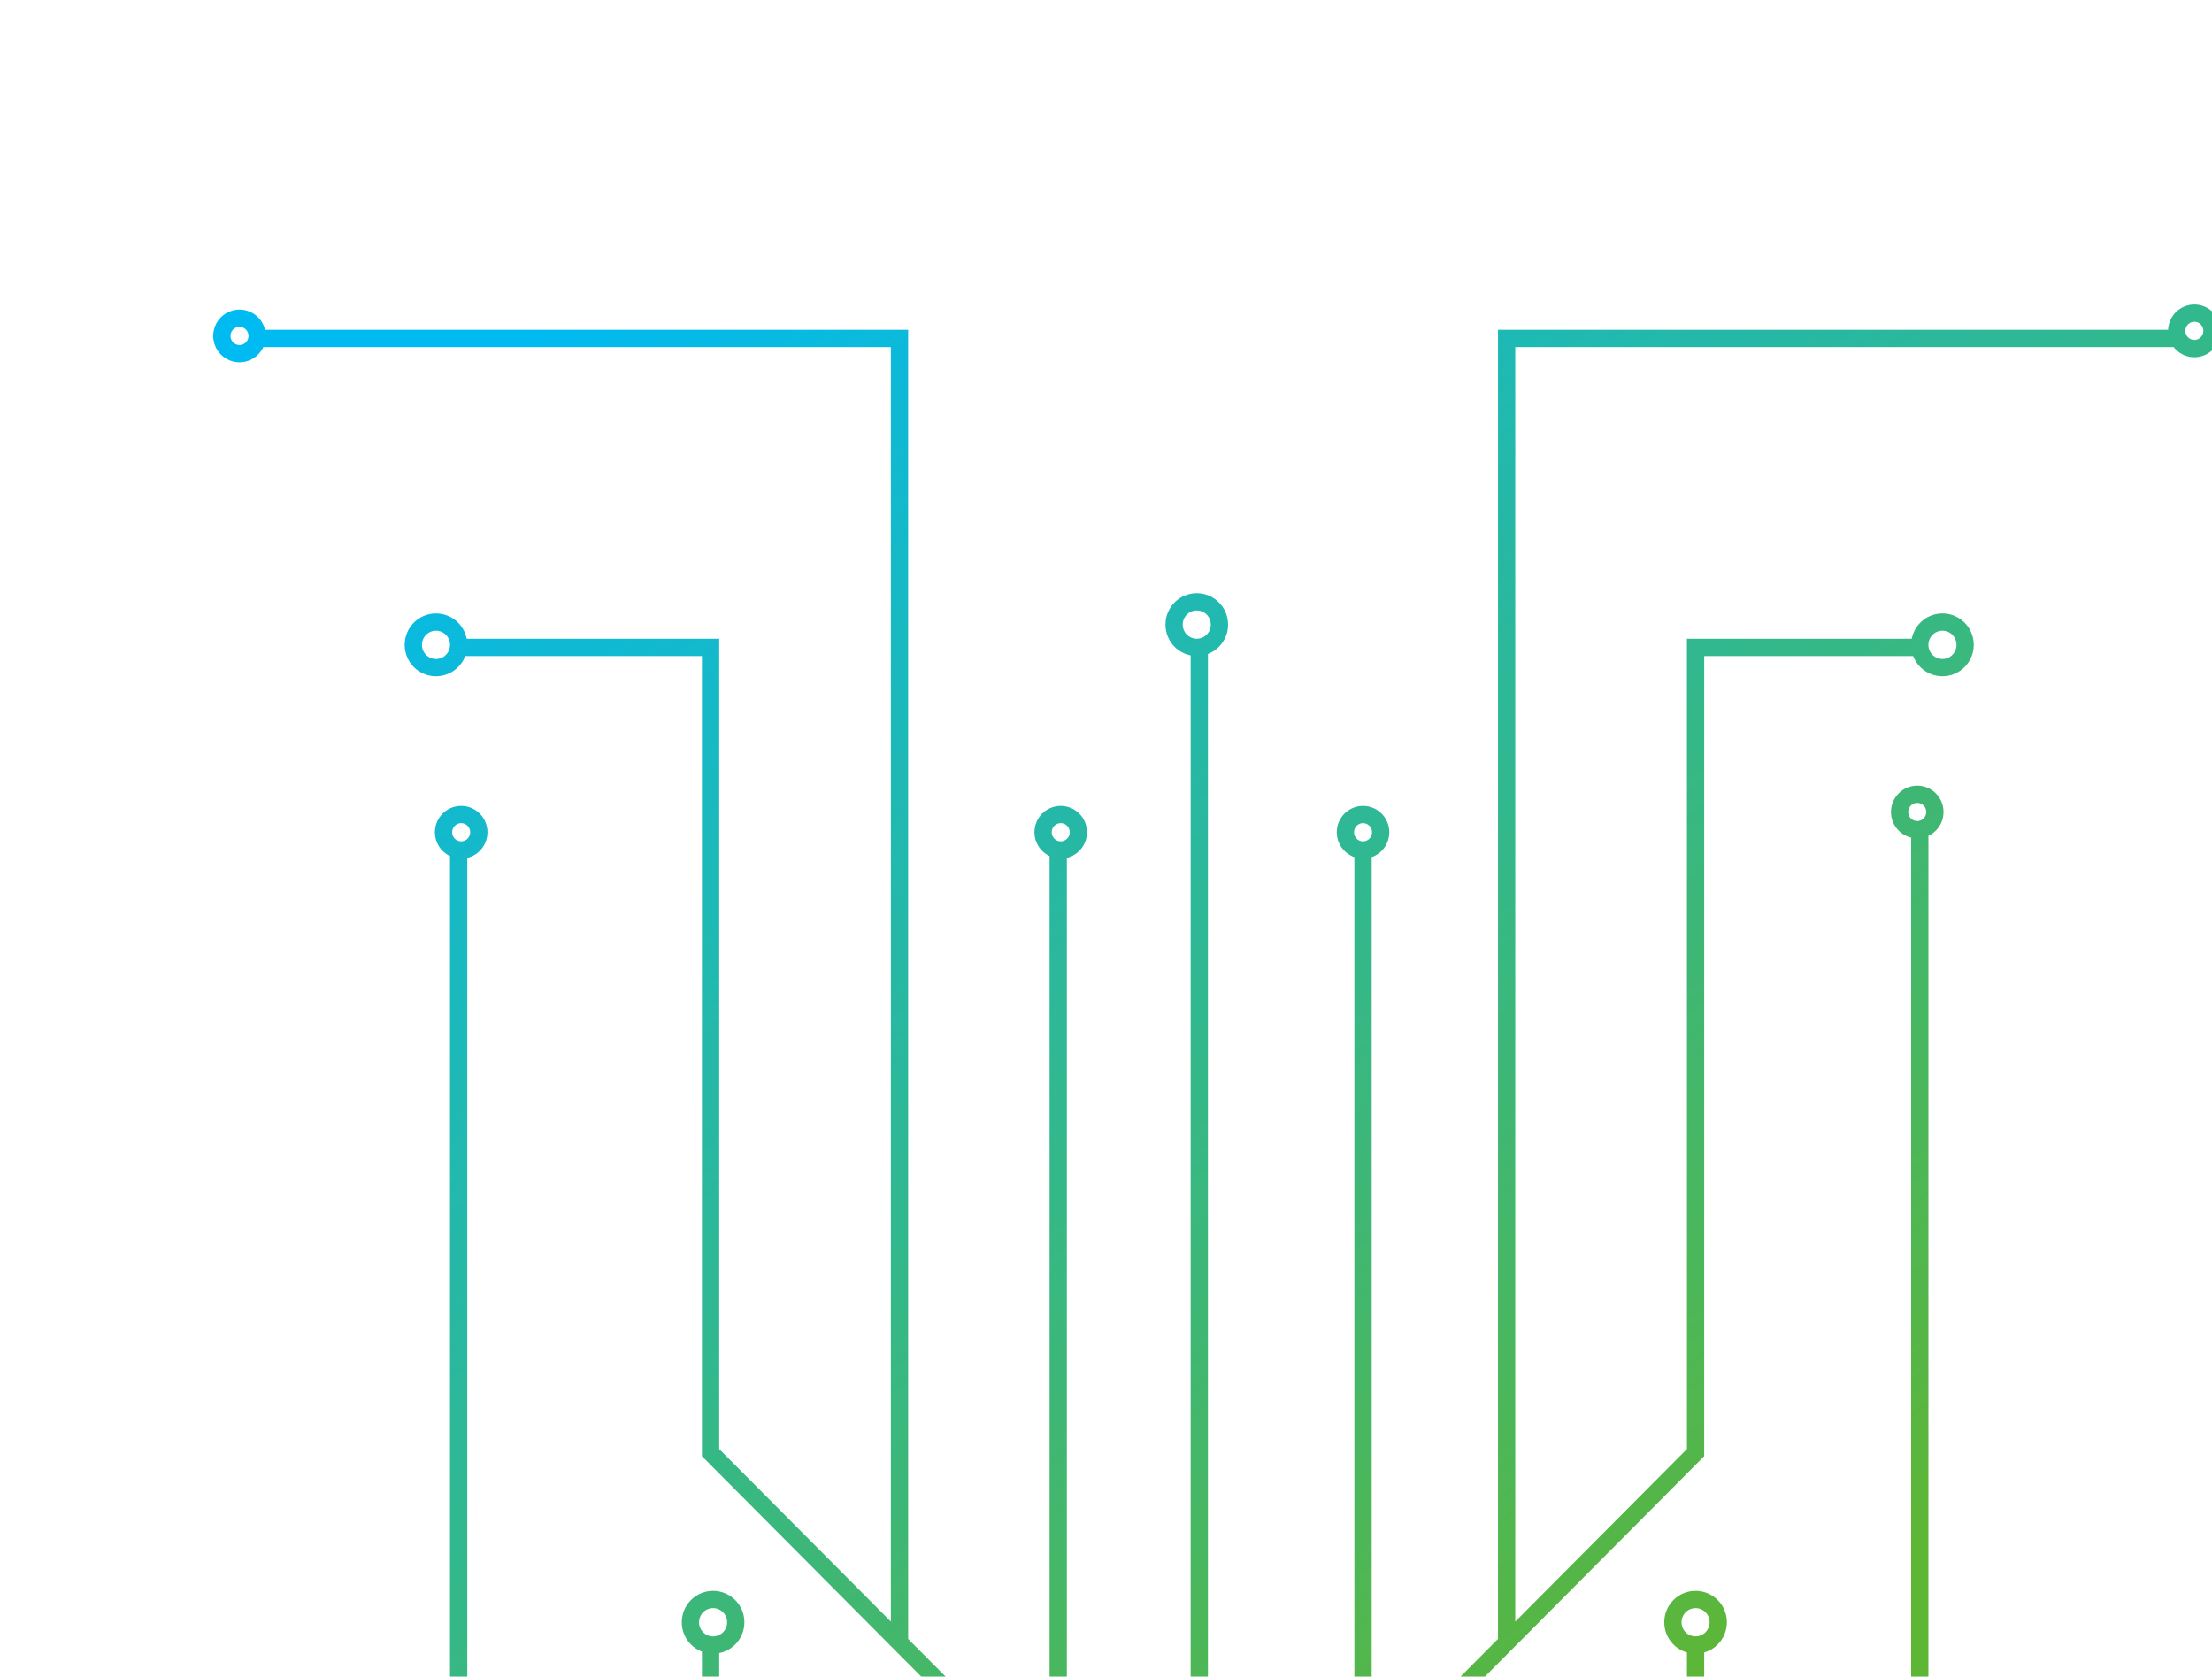 <svg width="256" height="194" viewBox="0 0 256 194" fill="none" xmlns="http://www.w3.org/2000/svg">
<g clip-path="url(#clip0_406_1480)">
<path d="M125.969 278.545L125.969 212.034L122.47 208.518M125.969 278.545L138.797 278.545M125.969 278.545L104.103 256.57M138.797 278.545L152.5 278.545M138.797 278.545L138.797 74.909M152.5 278.545L152.5 212.034L157.748 206.76M152.5 278.545L174.366 256.57M174.366 190.059L196.233 168.084L196.233 74.909L222.18 74.909M174.366 190.059L174.366 39.163L252.21 39.163M174.366 190.059L157.748 206.76M122.47 208.518L104.103 190.059M122.47 208.518L122.47 98.056M104.103 190.059L82.237 168.084L82.237 74.909L53.081 74.909M104.103 190.059L104.103 39.163L30.049 39.163M157.748 206.76L157.748 98.056M196.233 234.595L222.18 234.595L222.18 95.713M196.233 234.595L196.233 190.059M196.233 234.595L174.366 256.57M82.237 234.595L53.081 234.595L53.081 98.056M82.237 234.595L82.237 190.059M82.237 234.595L104.103 256.57M174.366 256.57L174.366 206.76M104.103 256.57L104.103 206.76M104.103 206.76C105.23 206.76 106.144 205.841 106.144 204.709C106.144 203.576 105.23 202.658 104.103 202.658C102.976 202.658 102.062 203.576 102.062 204.709C102.062 205.841 102.976 206.76 104.103 206.76ZM176.699 204.709C176.699 205.841 175.785 206.76 174.658 206.76C173.531 206.76 172.617 205.841 172.617 204.709C172.617 203.576 173.531 202.658 174.658 202.658C175.785 202.658 176.699 203.576 176.699 204.709ZM223.93 93.954C223.93 95.087 223.016 96.005 221.889 96.005C220.762 96.005 219.848 95.087 219.848 93.954C219.848 92.822 220.762 91.903 221.889 91.903C223.016 91.903 223.93 92.822 223.93 93.954ZM256 38.284C256 39.417 255.087 40.335 253.959 40.335C252.832 40.335 251.919 39.417 251.919 38.284C251.919 37.152 252.832 36.233 253.959 36.233C255.087 36.233 256 37.152 256 38.284ZM159.789 96.299C159.789 97.431 158.875 98.35 157.748 98.35C156.621 98.35 155.707 97.431 155.707 96.299C155.707 95.166 156.621 94.248 157.748 94.248C158.875 94.248 159.789 95.166 159.789 96.299ZM124.803 96.299C124.803 97.431 123.889 98.35 122.762 98.35C121.635 98.35 120.721 97.431 120.721 96.299C120.721 95.166 121.635 94.248 122.762 94.248C123.889 94.248 124.803 95.166 124.803 96.299ZM55.414 96.299C55.414 97.431 54.5 98.35 53.373 98.35C52.246 98.35 51.332 97.431 51.332 96.299C51.332 95.166 52.246 94.248 53.373 94.248C54.5 94.248 55.414 95.166 55.414 96.299ZM29.758 38.87C29.758 40.003 28.844 40.922 27.717 40.922C26.59 40.922 25.676 40.003 25.676 38.87C25.676 37.738 26.59 36.819 27.717 36.819C28.844 36.819 29.758 37.738 29.758 38.87ZM53.081 74.617C53.081 76.073 51.907 77.254 50.458 77.254C49.008 77.254 47.834 76.073 47.834 74.617C47.834 73.16 49.008 71.98 50.458 71.98C51.907 71.98 53.081 73.16 53.081 74.617ZM141.13 72.272C141.13 73.729 139.955 74.909 138.506 74.909C137.056 74.909 135.882 73.729 135.882 72.272C135.882 70.816 137.056 69.635 138.506 69.635C139.955 69.635 141.13 70.816 141.13 72.272ZM85.152 187.715C85.152 189.171 83.977 190.352 82.528 190.352C81.079 190.352 79.904 189.171 79.904 187.715C79.904 186.258 81.079 185.078 82.528 185.078C83.977 185.078 85.152 186.258 85.152 187.715ZM198.856 187.715C198.856 189.171 197.682 190.352 196.233 190.352C194.783 190.352 193.609 189.171 193.609 187.715C193.609 186.258 194.783 185.078 196.233 185.078C197.682 185.078 198.856 186.258 198.856 187.715ZM227.428 74.617C227.428 76.073 226.254 77.254 224.804 77.254C223.355 77.254 222.18 76.073 222.18 74.617C222.18 73.16 223.355 71.98 224.804 71.98C226.254 71.98 227.428 73.16 227.428 74.617Z" stroke="url(#paint0_linear_406_1480)" stroke-width="2"/>
</g>
<defs>
<linearGradient id="paint0_linear_406_1480" x1="100.051" y1="10.043" x2="220.753" y2="179.354" gradientUnits="userSpaceOnUse">
<stop stop-color="#00BAF2"/>
<stop offset="1" stop-color="#5EB635"/>
</linearGradient>
<clipPath id="clip0_406_1480">
<rect width="256" height="194" rx="20" transform="matrix(1 0 0 -1 0 194)" fill="white"/>
</clipPath>
</defs>
</svg>
